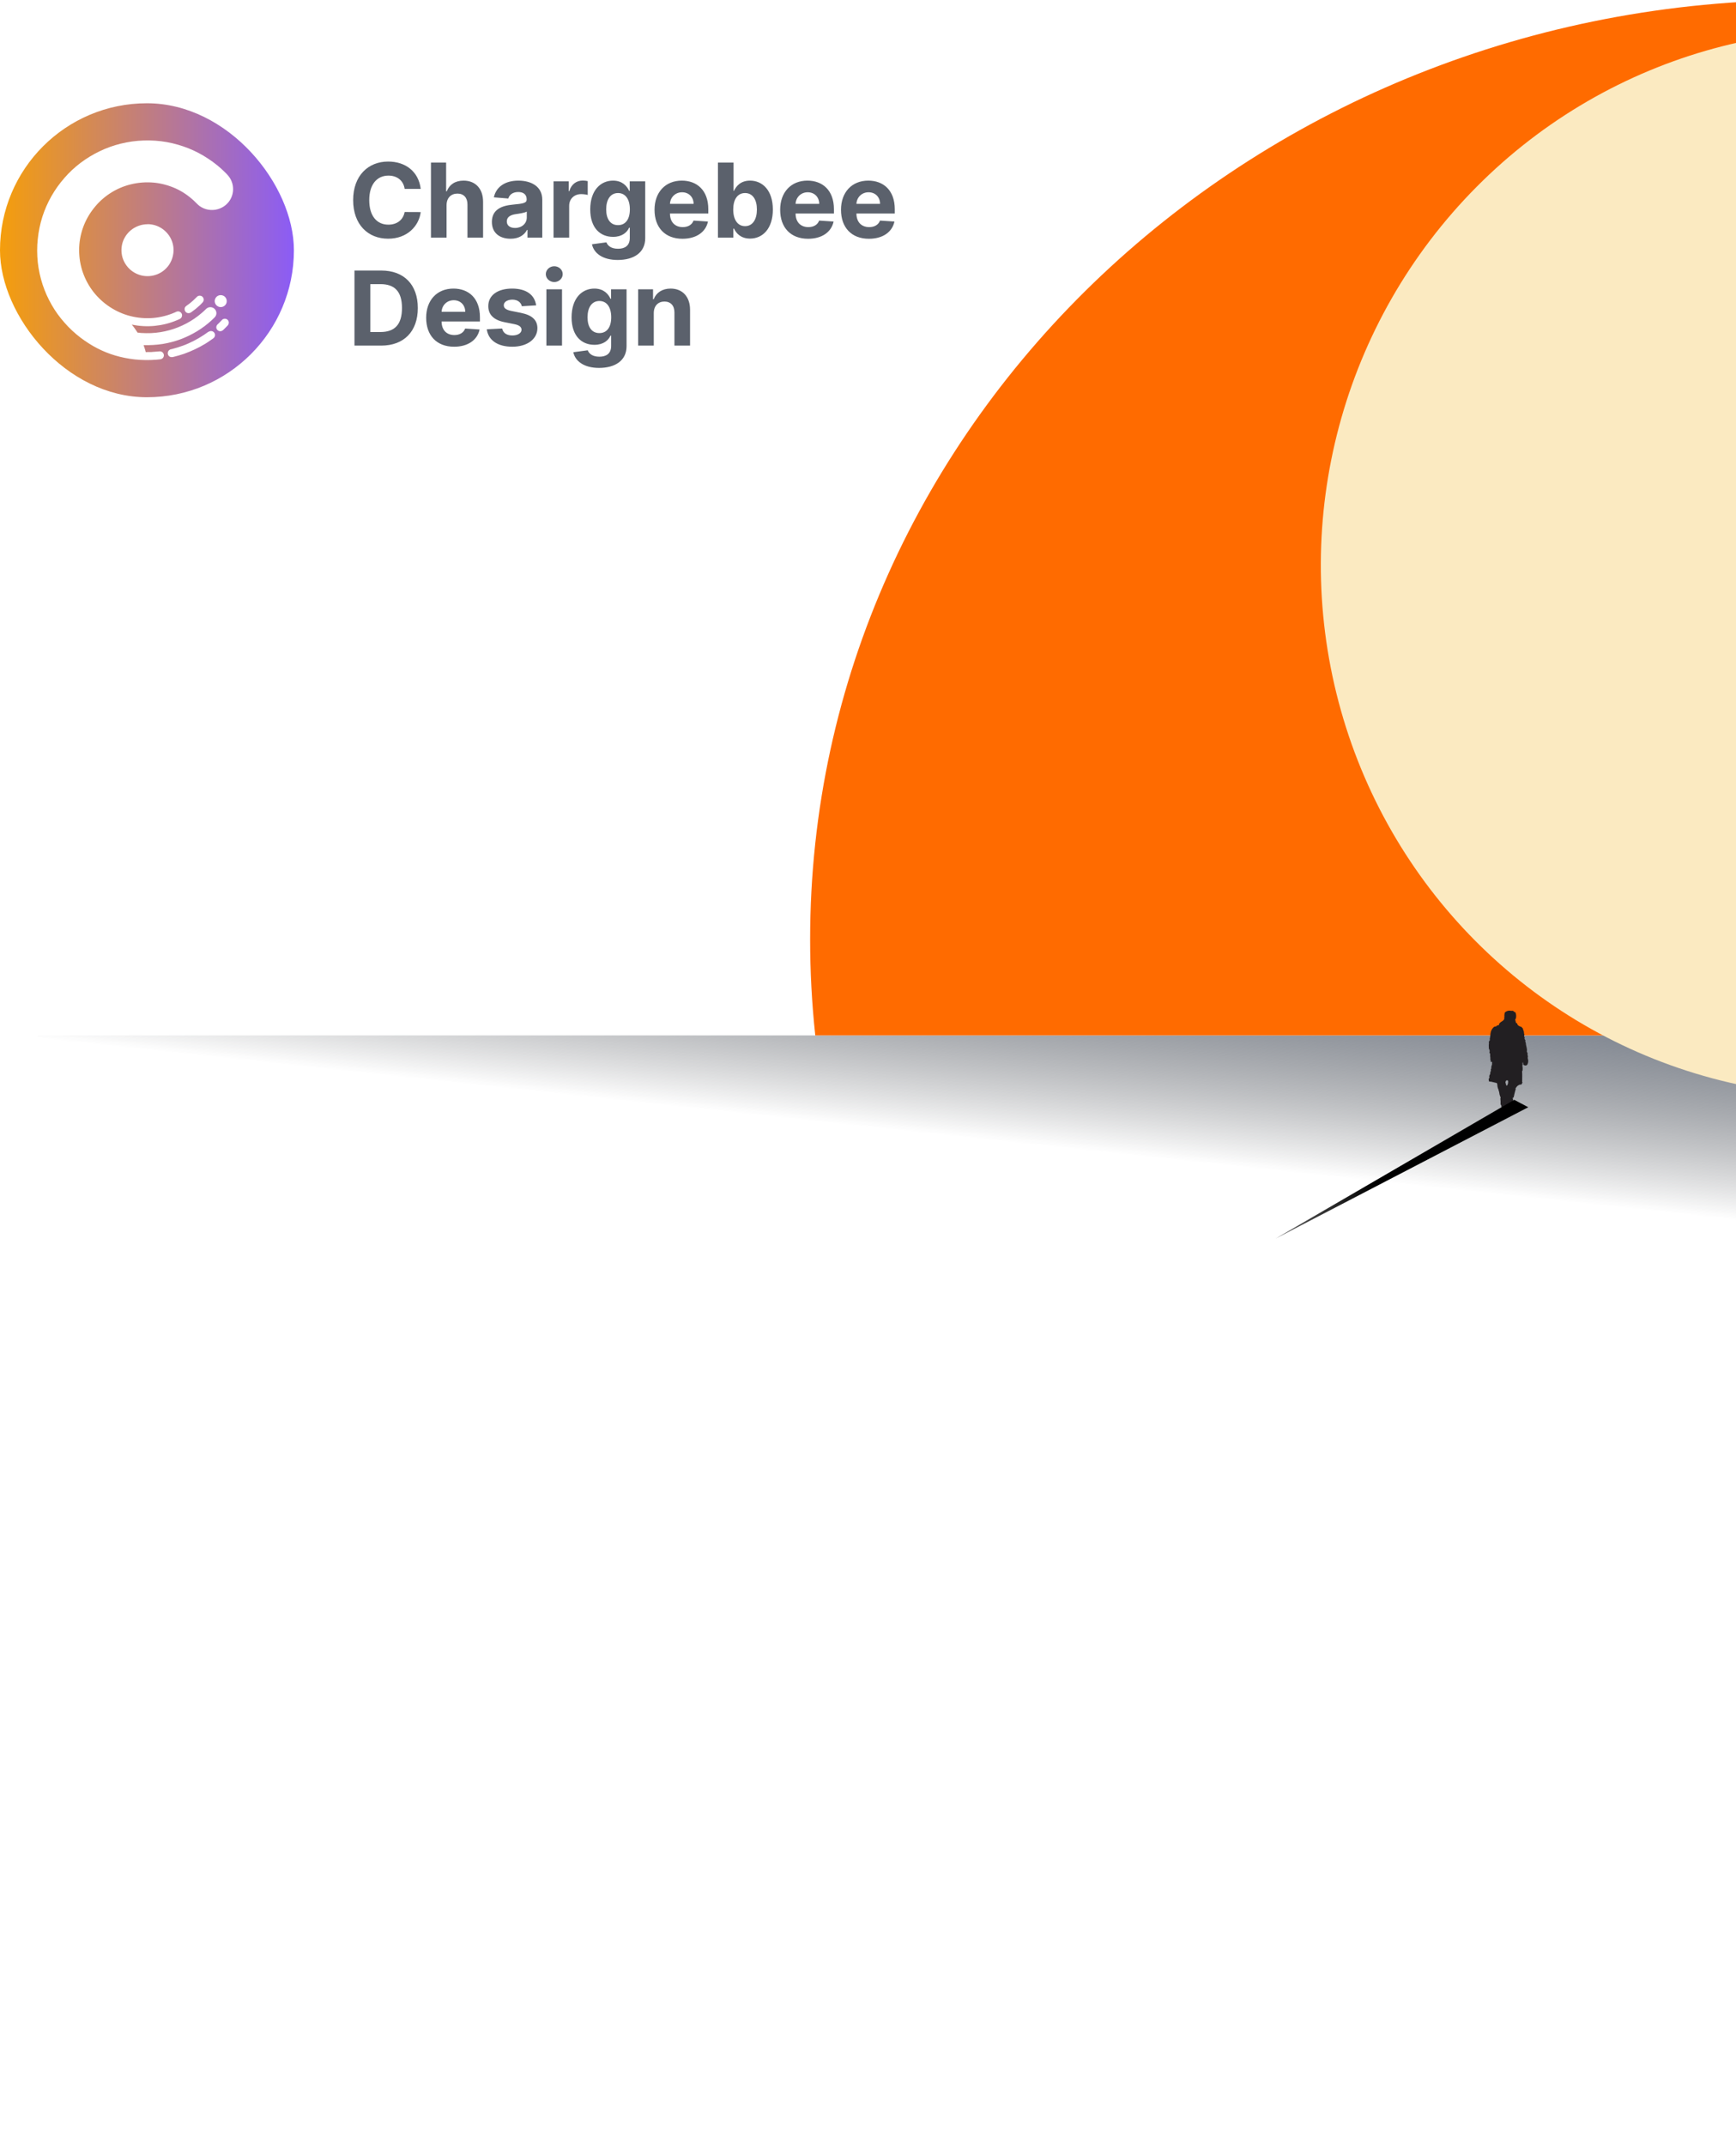 <svg width="370" height="457" viewBox="0 0 370 457" fill="none" xmlns="http://www.w3.org/2000/svg">
<rect y="22" width="62.64" height="62.64" rx="31.32" fill="url(#paint0_linear_66_447)"/>
<path d="M47.754 63.092C47.178 62.699 48.354 63.486 47.754 63.092C48.263 63.42 48.461 64.092 48.23 64.649C48.025 65.141 47.523 65.452 46.997 65.427C46.446 65.403 45.969 65.034 45.821 64.526C45.656 64.002 45.862 63.437 46.298 63.117C46.725 62.814 47.326 62.806 47.762 63.101L47.754 63.092ZM31.355 75.005C31.651 75.005 31.931 75.005 32.235 75.005C32.811 74.973 33.403 74.924 33.979 74.866C33.025 74.973 34.447 74.809 33.979 74.866C34.554 74.784 35.048 75.341 34.908 75.907C34.842 76.169 34.661 76.398 34.415 76.48C34.25 76.562 34.086 76.562 33.921 76.579C33.732 76.603 33.535 76.62 33.346 76.636C31.783 76.767 30.221 76.742 28.683 76.579C27.285 76.415 25.887 76.144 24.546 75.743C23.23 75.358 21.964 74.841 20.739 74.211C19.505 73.58 18.337 72.818 17.235 71.999C15.977 71.04 14.809 69.966 13.781 68.787C12.737 67.623 11.808 66.345 11.035 64.993C10.237 63.6 9.579 62.15 9.086 60.651C8.576 59.094 8.23 57.496 8.05 55.882C7.885 54.244 7.869 52.58 8.05 50.934C8.214 49.319 8.543 47.722 9.036 46.165C9.53 44.649 10.171 43.183 10.961 41.798C11.742 40.422 12.671 39.127 13.716 37.931C14.735 36.751 15.895 35.669 17.145 34.719C18.403 33.769 19.776 32.933 21.199 32.245C22.655 31.54 24.176 30.991 25.747 30.606C27.351 30.213 28.987 29.983 30.632 29.934C32.276 29.877 33.938 29.992 35.566 30.278C37.145 30.565 38.691 31.016 40.188 31.606C41.651 32.196 43.066 32.933 44.382 33.818C45.697 34.678 46.931 35.678 48.041 36.792C48.51 37.259 48.946 37.742 49.234 38.349C49.48 38.865 49.645 39.43 49.67 40.012C49.752 41.192 49.341 42.372 48.543 43.257C47.622 44.281 46.24 44.838 44.867 44.731C44.209 44.69 43.551 44.502 42.975 44.174C42.663 44.01 42.383 43.797 42.137 43.56C41.849 43.289 41.586 43.002 41.298 42.74C40.147 41.675 38.831 40.774 37.4 40.135C35.92 39.479 34.341 39.053 32.737 38.906C31.092 38.767 29.431 38.889 27.828 39.291C26.265 39.676 24.785 40.323 23.444 41.2C22.128 42.06 20.953 43.134 19.99 44.371C19.003 45.616 18.214 47.017 17.688 48.517C17.145 50.049 16.865 51.663 16.865 53.269C16.865 54.907 17.128 56.546 17.671 58.078C18.189 59.553 18.954 60.962 19.924 62.208C20.895 63.437 22.063 64.518 23.378 65.386C24.719 66.271 26.207 66.943 27.762 67.337C29.357 67.746 31.026 67.885 32.671 67.746C34.275 67.607 35.846 67.197 37.318 66.55C37.482 66.468 37.622 66.386 37.786 66.362C37.918 66.329 38.066 66.337 38.197 66.378C38.477 66.46 38.691 66.689 38.773 66.951C38.855 67.23 38.773 67.525 38.609 67.738C38.502 67.861 38.362 67.935 38.222 68.008C38.058 68.09 37.869 68.172 37.688 68.238C36.207 68.869 34.612 69.262 33 69.426C31.355 69.59 29.694 69.491 28.082 69.164C28.288 69.409 28.494 69.655 28.674 69.917C28.864 70.18 29.045 70.442 29.226 70.72C29.242 70.761 29.308 70.868 29.308 70.868C29.308 70.868 29.341 70.868 29.39 70.868C29.472 70.884 29.555 70.892 29.637 70.901C29.801 70.925 29.966 70.933 30.13 70.95C30.821 70.991 31.503 70.999 32.186 70.974C33.526 70.917 34.859 70.704 36.15 70.343C37.408 69.999 38.617 69.508 39.768 68.893C40.895 68.295 41.947 67.582 42.918 66.747C43.165 66.55 43.387 66.337 43.617 66.124C43.822 65.936 44.004 65.714 44.258 65.583C44.694 65.362 45.245 65.419 45.632 65.722C46.018 66.034 46.207 66.542 46.084 67.033C46.018 67.279 45.887 67.484 45.706 67.664C45.484 67.885 45.254 68.099 45.023 68.32C44.094 69.164 43.074 69.926 41.98 70.589C40.887 71.245 39.727 71.818 38.526 72.269C37.276 72.728 35.994 73.072 34.686 73.285C33.337 73.49 31.972 73.572 30.607 73.531C30.714 73.826 30.813 74.129 30.903 74.432C30.944 74.571 30.985 74.71 31.018 74.841C31.018 74.891 31.059 75.022 31.059 75.022H31.331L31.355 75.005ZM44.456 70.696C42.046 72.498 44.834 70.417 44.456 70.696C44.587 70.614 44.744 70.548 44.9 70.532C45.229 70.507 45.541 70.671 45.706 70.942C45.87 71.228 45.87 71.597 45.681 71.859C45.574 72.023 45.418 72.105 45.27 72.22C45.105 72.343 44.925 72.466 44.752 72.58C44.423 72.826 44.069 73.039 43.724 73.26C42.309 74.112 40.813 74.817 39.258 75.374C38.485 75.644 37.696 75.866 36.89 76.062C36.528 76.144 36.175 76.087 35.936 75.792C35.73 75.522 35.689 75.153 35.854 74.858C35.911 74.719 36.018 74.612 36.158 74.53C36.322 74.424 36.504 74.399 36.676 74.366C37.087 74.26 37.482 74.145 37.877 74.022C38.658 73.776 39.439 73.498 40.179 73.162C41.693 72.49 43.123 71.654 44.439 70.671L44.456 70.696ZM47.293 68.18C46.997 68.484 47.622 67.828 47.293 68.18C47.671 67.771 48.362 67.836 48.65 68.311C48.765 68.508 48.798 68.746 48.732 68.967C48.675 69.237 48.453 69.426 48.263 69.622C48.05 69.852 47.819 70.073 47.589 70.294C47.375 70.491 47.112 70.606 46.824 70.565C46.314 70.483 45.985 69.975 46.133 69.499C46.216 69.221 46.429 69.057 46.627 68.869C46.857 68.647 47.087 68.41 47.309 68.18H47.293ZM41.947 63.264C41.125 64.125 42.276 62.92 41.947 63.264C42.227 62.969 42.688 62.912 43.017 63.125C43.37 63.338 43.51 63.781 43.37 64.157C43.288 64.338 43.148 64.485 43 64.624C42.86 64.788 42.704 64.928 42.548 65.083C42.276 65.329 41.997 65.575 41.701 65.821C41.388 66.067 41.068 66.312 40.747 66.534C40.418 66.779 39.966 66.796 39.645 66.534C39.365 66.288 39.275 65.894 39.398 65.55C39.48 65.386 39.587 65.264 39.727 65.165C39.892 65.042 40.072 64.919 40.245 64.788C40.862 64.33 41.429 63.805 41.972 63.256L41.947 63.264ZM31.438 47.763C31.726 47.763 32.013 47.779 32.293 47.828C33.403 47.992 34.456 48.517 35.27 49.303C36.092 50.073 36.651 51.089 36.882 52.195C37.112 53.326 36.964 54.522 36.495 55.579C36.043 56.595 35.278 57.464 34.324 58.037C33.337 58.635 32.161 58.914 31.01 58.824C29.875 58.742 28.79 58.291 27.901 57.57C27.038 56.857 26.405 55.891 26.092 54.817C25.78 53.703 25.821 52.498 26.216 51.409C26.602 50.368 27.309 49.442 28.222 48.803C29.16 48.148 30.295 47.779 31.43 47.779L31.438 47.763Z" fill="white"/>
<path d="M89.668 40.242C89.222 36.546 86.425 34.421 82.722 34.421C78.496 34.421 75.269 37.406 75.269 42.64C75.269 47.859 78.441 50.859 82.722 50.859C86.824 50.859 89.3 48.132 89.668 45.187L86.246 45.171C85.925 46.882 84.582 47.867 82.777 47.867C80.347 47.867 78.699 46.062 78.699 42.64C78.699 39.312 80.324 37.414 82.8 37.414C84.652 37.414 85.988 38.484 86.246 40.242H89.668ZM95.179 43.703C95.187 42.156 96.132 41.249 97.492 41.249C98.843 41.249 99.64 42.117 99.632 43.593V50.64H102.96V42.999C102.968 40.187 101.312 38.484 98.812 38.484C96.992 38.484 95.773 39.343 95.226 40.757H95.085V34.64H91.851V50.64H95.179V43.703ZM108.821 50.867C110.595 50.867 111.743 50.093 112.329 48.976H112.423V50.64H115.579V42.546C115.579 39.687 113.157 38.484 110.485 38.484C107.61 38.484 105.72 39.859 105.259 42.046L108.337 42.296C108.564 41.499 109.275 40.914 110.47 40.914C111.603 40.914 112.251 41.484 112.251 42.468V42.515C112.251 43.289 111.431 43.39 109.345 43.593C106.97 43.812 104.837 44.609 104.837 47.289C104.837 49.664 106.532 50.867 108.821 50.867ZM109.775 48.57C108.751 48.57 108.017 48.093 108.017 47.179C108.017 46.242 108.79 45.781 109.962 45.617C110.689 45.515 111.876 45.343 112.275 45.078V46.351C112.275 47.609 111.235 48.57 109.775 48.57ZM117.981 50.64H121.309V43.851C121.309 42.374 122.387 41.359 123.856 41.359C124.317 41.359 124.95 41.437 125.262 41.539V38.585C124.966 38.515 124.552 38.468 124.216 38.468C122.872 38.468 121.77 39.249 121.333 40.734H121.208V38.64H117.981V50.64ZM131.651 55.39C135.081 55.39 137.518 53.828 137.518 50.757V38.64H134.213V40.656H134.088C133.643 39.679 132.666 38.484 130.659 38.484C128.026 38.484 125.799 40.531 125.799 44.617C125.799 48.609 127.963 50.468 130.666 50.468C132.581 50.468 133.651 49.507 134.088 48.515H134.229V50.71C134.229 52.359 133.174 52.999 131.729 52.999C130.26 52.999 129.518 52.359 129.245 51.632L126.166 52.046C126.565 53.937 128.416 55.39 131.651 55.39ZM131.721 47.968C130.088 47.968 129.198 46.671 129.198 44.601C129.198 42.562 130.073 41.132 131.721 41.132C133.338 41.132 134.245 42.499 134.245 44.601C134.245 46.718 133.323 47.968 131.721 47.968ZM145.455 50.874C148.424 50.874 150.424 49.429 150.893 47.203L147.815 46.999C147.479 47.914 146.619 48.39 145.51 48.39C143.846 48.39 142.791 47.289 142.791 45.499V45.492H150.963V44.578C150.963 40.499 148.494 38.484 145.322 38.484C141.791 38.484 139.502 40.992 139.502 44.695C139.502 48.499 141.76 50.874 145.455 50.874ZM142.791 43.429C142.861 42.062 143.901 40.968 145.377 40.968C146.822 40.968 147.822 41.999 147.83 43.429H142.791ZM153.017 50.64H156.299V48.718H156.447C156.908 49.718 157.916 50.835 159.853 50.835C162.588 50.835 164.721 48.671 164.721 44.656C164.721 40.531 162.494 38.484 159.861 38.484C157.853 38.484 156.892 39.679 156.447 40.656H156.346V34.64H153.017V50.64ZM156.275 44.64C156.275 42.499 157.181 41.132 158.799 41.132C160.447 41.132 161.322 42.562 161.322 44.64C161.322 46.734 160.431 48.187 158.799 48.187C157.197 48.187 156.275 46.781 156.275 44.64ZM172.23 50.874C175.199 50.874 177.199 49.429 177.667 47.203L174.589 46.999C174.253 47.914 173.394 48.39 172.285 48.39C170.621 48.39 169.566 47.289 169.566 45.499V45.492H177.738V44.578C177.738 40.499 175.269 38.484 172.097 38.484C168.566 38.484 166.277 40.992 166.277 44.695C166.277 48.499 168.535 50.874 172.23 50.874ZM169.566 43.429C169.636 42.062 170.675 40.968 172.152 40.968C173.597 40.968 174.597 41.999 174.605 43.429H169.566ZM185.198 50.874C188.167 50.874 190.167 49.429 190.636 47.203L187.558 46.999C187.222 47.914 186.362 48.39 185.253 48.39C183.589 48.39 182.534 47.289 182.534 45.499V45.492H190.706V44.578C190.706 40.499 188.237 38.484 185.066 38.484C181.534 38.484 179.245 40.992 179.245 44.695C179.245 48.499 181.503 50.874 185.198 50.874ZM182.534 43.429C182.605 42.062 183.644 40.968 185.12 40.968C186.566 40.968 187.566 41.999 187.573 43.429H182.534ZM81.222 73.64C86.097 73.64 89.05 70.624 89.05 65.624C89.05 60.64 86.097 57.64 81.269 57.64H75.55V73.64H81.222ZM78.933 70.742V60.539H81.09C84.09 60.539 85.675 62.07 85.675 65.624C85.675 69.195 84.09 70.742 81.082 70.742H78.933ZM96.783 73.874C99.751 73.874 101.751 72.429 102.22 70.203L99.142 69.999C98.806 70.914 97.947 71.39 96.837 71.39C95.173 71.39 94.119 70.289 94.119 68.499V68.492H102.29V67.578C102.29 63.499 99.822 61.484 96.65 61.484C93.119 61.484 90.829 63.992 90.829 67.695C90.829 71.499 93.087 73.874 96.783 73.874ZM94.119 66.429C94.189 65.062 95.228 63.968 96.704 63.968C98.15 63.968 99.15 64.999 99.158 66.429H94.119ZM114.267 65.062C113.97 62.851 112.189 61.484 109.157 61.484C106.087 61.484 104.064 62.906 104.071 65.218C104.064 67.015 105.196 68.179 107.54 68.648L109.618 69.062C110.665 69.273 111.142 69.656 111.157 70.257C111.142 70.968 110.368 71.476 109.204 71.476C108.017 71.476 107.228 70.968 107.025 69.992L103.751 70.164C104.064 72.46 106.017 73.874 109.196 73.874C112.306 73.874 114.532 72.289 114.54 69.921C114.532 68.187 113.4 67.148 111.071 66.671L108.9 66.234C107.782 65.992 107.368 65.609 107.376 65.031C107.368 64.312 108.181 63.843 109.212 63.843C110.368 63.843 111.056 64.476 111.22 65.249L114.267 65.062ZM116.456 73.64H119.784V61.64H116.456V73.64ZM118.128 60.093C119.12 60.093 119.932 59.335 119.932 58.406C119.932 57.484 119.12 56.726 118.128 56.726C117.143 56.726 116.331 57.484 116.331 58.406C116.331 59.335 117.143 60.093 118.128 60.093ZM127.676 78.39C131.106 78.39 133.543 76.828 133.543 73.757V61.64H130.239V63.656H130.114C129.668 62.679 128.692 61.484 126.684 61.484C124.051 61.484 121.825 63.531 121.825 67.617C121.825 71.609 123.989 73.468 126.692 73.468C128.606 73.468 129.676 72.507 130.114 71.515H130.254V73.71C130.254 75.359 129.2 75.999 127.754 75.999C126.286 75.999 125.543 75.359 125.27 74.632L122.192 75.046C122.59 76.937 124.442 78.39 127.676 78.39ZM127.747 70.968C126.114 70.968 125.223 69.671 125.223 67.601C125.223 65.562 126.098 64.132 127.747 64.132C129.364 64.132 130.27 65.499 130.27 67.601C130.27 69.718 129.348 70.968 127.747 70.968ZM139.34 66.703C139.348 65.156 140.27 64.249 141.613 64.249C142.949 64.249 143.754 65.124 143.746 66.593V73.64H147.074V65.999C147.074 63.203 145.434 61.484 142.934 61.484C141.152 61.484 139.863 62.359 139.324 63.757H139.184V61.64H136.012V73.64H139.34V66.703Z" fill="#5B616C"/>
<rect x="8" y="220.611" width="388.444" height="47.5" fill="url(#paint1_linear_66_447)"/>
<path d="M597 200.15C597 89.613 502.007 0 384.833 0C267.66 0 172.667 89.613 172.667 200.15C172.666 206.983 173.031 213.813 173.763 220.611H595.904C596.635 213.813 597.001 206.983 597 200.15Z" fill="#FF6B00"/>
<g filter="url(#filter0_f_66_447)">
<ellipse cx="394.378" cy="119.974" rx="113.65" ry="112.807" transform="rotate(-75 394.378 119.974)" fill="#FBEAC1"/>
</g>
<path d="M325.632 225.537L325.613 225.309C325.572 225.278 325.546 225.236 325.538 225.19C325.546 225.236 325.572 225.278 325.613 225.309C325.672 225.142 325.66 224.962 325.579 224.802C325.579 224.773 325.579 224.741 325.563 224.712H325.473H325.563C325.59 224.619 325.595 224.522 325.577 224.427C325.56 224.333 325.52 224.242 325.46 224.16C325.46 224.113 325.438 224.065 325.426 224.02C325.413 223.975 325.426 223.885 325.448 223.816V223.649C325.423 223.187 325.22 222.747 325.208 222.283L325.148 222.094C325.23 222.025 325.148 222.004 325.098 221.983C325.098 221.951 325.098 221.919 325.077 221.887C325.115 221.815 325.126 221.733 325.108 221.655C325.09 221.577 325.045 221.505 324.977 221.45C324.955 221.381 324.93 221.312 324.908 221.243C324.952 221.139 325.102 221.023 324.855 220.956C324.855 220.925 324.855 220.89 324.855 220.856V220.757C324.855 220.691 324.855 220.625 324.855 220.556C324.889 220.502 324.903 220.442 324.896 220.381C324.89 220.321 324.862 220.264 324.818 220.216L324.799 219.967C324.811 219.956 324.819 219.943 324.823 219.928C324.828 219.914 324.828 219.899 324.825 219.884C324.822 219.87 324.815 219.856 324.804 219.844C324.794 219.832 324.78 219.823 324.765 219.816C324.74 219.619 324.678 219.428 324.581 219.248C324.592 219.227 324.597 219.204 324.595 219.181C324.594 219.158 324.587 219.136 324.574 219.116C324.561 219.095 324.543 219.078 324.521 219.065C324.499 219.051 324.474 219.042 324.447 219.039C324.437 219.026 324.429 219.013 324.422 218.999C324.366 218.758 324.082 218.763 323.898 218.67C323.649 218.545 323.427 218.429 323.383 218.158C323.381 218.108 323.357 218.061 323.316 218.026C323.275 217.991 323.22 217.97 323.162 217.967L323.115 217.943H323.006C323.064 218.042 323.113 218.145 323.153 218.251C323.113 218.145 323.064 218.042 323.006 217.943H323.115L322.947 217.264C322.947 217.23 322.947 217.198 322.963 217.163C322.978 217.129 323.047 217.108 323.056 217.076C323.194 216.656 323.183 216.212 323.025 215.797C323.011 215.745 322.977 215.698 322.929 215.663C322.88 215.628 322.82 215.607 322.757 215.604L322.685 215.548C322.635 215.467 322.551 215.404 322.449 215.373C322.347 215.343 322.236 215.345 322.136 215.381L322.027 215.362C321.789 215.314 321.54 215.325 321.309 215.394C321.078 215.463 320.875 215.586 320.724 215.75C320.715 215.764 320.709 215.779 320.705 215.795C320.632 216.097 320.609 216.407 320.636 216.715L320.608 216.861C320.552 216.896 320.552 216.933 320.608 216.967L320.636 217.063C320.545 217.28 320.373 217.466 320.147 217.593C319.813 217.797 319.473 218.031 319.448 218.437L319.42 218.455C319.205 218.455 318.996 218.471 318.899 218.675L318.796 218.71C318.706 218.701 318.615 218.713 318.531 218.745C318.448 218.776 318.376 218.825 318.322 218.887C318.07 219.135 317.886 219.426 317.783 219.742C317.593 220.272 317.683 220.802 317.518 221.333C317.512 221.406 317.522 221.48 317.546 221.55L317.515 221.686C317.507 221.8 317.491 221.915 317.468 222.028C317.491 221.915 317.507 221.8 317.515 221.686C317.247 221.877 317.343 222.137 317.34 222.375C317.31 222.529 317.299 222.684 317.306 222.84C317.356 223.129 317.228 223.447 317.481 223.707C317.481 223.824 317.481 223.938 317.496 224.054C317.474 224.176 317.368 224.32 317.543 224.412C317.562 224.458 317.58 224.503 317.596 224.548L317.615 224.935C317.524 224.972 317.537 225.007 317.615 225.036C317.615 225.195 317.643 225.354 317.658 225.516C317.631 225.566 317.62 225.62 317.626 225.675C317.632 225.729 317.655 225.782 317.693 225.826C317.693 225.887 317.714 225.948 317.724 226.007L317.677 226.171L317.789 226.216C317.814 226.277 317.852 226.293 317.911 226.245H317.942H318.001C318.029 226.119 318.029 225.989 318.001 225.863C318.029 225.989 318.029 226.119 318.001 226.245C318.001 226.25 318.003 226.255 318.007 226.26C318.01 226.264 318.015 226.267 318.02 226.269C318.02 226.463 318.02 226.656 317.998 226.847C317.975 226.859 317.959 226.877 317.951 226.899C317.944 226.921 317.946 226.944 317.958 226.964L317.939 227.057C317.909 227.074 317.886 227.099 317.874 227.128C317.861 227.157 317.86 227.189 317.87 227.219C317.87 227.261 317.87 227.301 317.87 227.343L317.942 227.359L317.87 227.343C317.849 227.375 317.836 227.41 317.833 227.446C317.83 227.483 317.836 227.519 317.852 227.553L317.833 227.696C317.686 227.821 317.749 227.961 317.771 228.107V228.128L317.742 228.248H317.727C317.668 228.264 317.64 228.293 317.668 228.346C317.696 228.399 317.668 228.447 317.668 228.497C317.555 228.553 317.558 228.622 317.636 228.701C317.636 228.749 317.636 228.797 317.615 228.845V228.993V228.845C317.523 228.949 317.461 229.07 317.43 229.198C317.4 229.326 317.403 229.458 317.44 229.585V229.677C317.369 229.728 317.319 229.796 317.294 229.872C317.27 229.947 317.273 230.028 317.303 230.102C317.343 230.242 317.265 230.463 317.571 230.46H317.789C318.057 230.524 318.319 230.598 318.588 230.654C319.115 230.76 319.09 230.757 319.136 231.203C319.153 231.558 319.246 231.908 319.411 232.234C319.411 232.311 319.411 232.388 319.426 232.465C319.464 232.501 319.493 232.543 319.511 232.588C319.528 232.634 319.535 232.682 319.529 232.73C319.557 233.063 319.639 233.39 319.772 233.704C319.791 233.736 319.807 233.77 319.825 233.805V233.956C319.807 234.001 319.763 234.049 319.772 234.088C319.825 234.457 319.841 234.829 319.819 235.2C319.819 235.29 319.819 235.38 319.928 235.436L319.994 235.629C319.907 235.717 319.975 235.781 320.038 235.844C320.1 235.908 320.153 235.948 320.119 236.017C320.038 236.173 320.181 236.205 320.287 236.282C320.802 236.619 321.391 236.306 321.927 236.43C321.943 236.43 321.965 236.43 321.983 236.415C322.274 236.335 322.548 236.216 322.794 236.062C322.953 235.945 323.106 235.85 323.034 235.667C322.963 235.484 322.975 235.152 322.591 235.099C322.528 235.047 322.478 234.984 322.446 234.915C322.413 234.845 322.398 234.771 322.401 234.696C322.504 234.495 322.511 234.267 322.42 234.062V233.921C322.517 233.895 322.57 233.823 322.638 233.767C322.638 233.717 322.638 233.664 322.623 233.614L322.651 233.569C322.738 233.531 322.747 233.484 322.691 233.417C322.794 233.006 322.9 232.595 323.003 232.184C323.084 232.147 323.084 232.094 323.031 232.038C323.031 231.956 323.05 231.876 323.056 231.797C323.084 231.773 323.121 231.757 323.14 231.728C323.22 231.577 323.335 231.442 323.478 231.33C323.621 231.218 323.789 231.132 323.973 231.078L324.222 231.091C324.324 230.996 324.395 230.88 324.428 230.754C324.547 230.709 324.55 230.661 324.428 230.614C324.428 230.457 324.428 230.303 324.428 230.147C324.428 229.529 324.462 228.908 324.406 228.29C324.422 228.242 324.441 228.195 324.459 228.147C324.491 228.127 324.514 228.098 324.524 228.065C324.534 228.032 324.529 227.997 324.512 227.967L324.531 227.436L324.484 227.367C324.484 227.216 324.484 227.065 324.484 226.914C324.518 226.875 324.536 226.829 324.536 226.781C324.536 226.733 324.518 226.687 324.484 226.648L324.419 226.781C324.357 227.087 324.341 227.398 324.372 227.707C324.341 227.398 324.357 227.087 324.419 226.781L324.484 226.648C324.484 226.603 324.484 226.561 324.484 226.516C324.581 226.447 324.512 226.335 324.578 226.251C324.621 226.383 324.562 226.516 324.653 226.635C324.6 226.871 324.771 226.956 324.999 227.006C325.105 227.038 325.221 227.033 325.323 226.994C325.425 226.954 325.506 226.883 325.548 226.794C325.747 226.396 325.777 225.952 325.632 225.537ZM324.609 225.505C324.61 225.501 324.61 225.496 324.609 225.492C324.61 225.496 324.61 225.501 324.609 225.505ZM317.951 227.709C317.966 227.726 317.974 227.746 317.974 227.766C317.974 227.787 317.966 227.807 317.951 227.823C317.963 227.808 317.97 227.79 317.97 227.772C317.97 227.753 317.963 227.735 317.951 227.72V227.709ZM318.064 227.067C318.065 227.077 318.065 227.087 318.064 227.097C318.065 227.087 318.065 227.077 318.064 227.067ZM317.979 220.36C317.982 220.454 317.974 220.548 317.955 220.641C317.974 220.548 317.982 220.454 317.979 220.36ZM320.724 217.145C320.711 217.133 320.701 217.119 320.692 217.105C320.701 217.119 320.711 217.133 320.724 217.145C320.792 217.224 320.917 217.28 320.873 217.41C320.917 217.28 320.792 217.224 320.724 217.145ZM321.232 231.261H321.029C320.932 231.081 321.01 230.863 320.858 230.696V230.619C320.879 230.539 320.898 230.46 320.926 230.383C320.97 230.258 321.042 230.16 321.238 230.181C321.435 230.203 321.425 230.317 321.431 230.433C321.447 230.719 321.379 231.004 321.232 231.261ZM320.889 217.498C320.856 217.584 320.802 217.664 320.729 217.731C320.656 217.798 320.567 217.851 320.468 217.885C320.569 217.852 320.661 217.8 320.736 217.733C320.811 217.666 320.868 217.586 320.901 217.498H320.889ZM321.263 231.455V231.585C321.263 231.539 321.263 231.497 321.263 231.455C321.328 231.431 321.391 231.399 321.397 231.338C321.391 231.399 321.328 231.433 321.263 231.455ZM322.863 216.72C322.598 216.673 322.501 216.641 322.47 216.519C322.501 216.641 322.598 216.673 322.863 216.72ZM322.648 217.272C322.651 217.285 322.651 217.299 322.648 217.312V217.455V217.312C322.651 217.299 322.651 217.285 322.648 217.272ZM322.688 217.601C322.685 217.673 322.713 217.744 322.766 217.8C322.713 217.744 322.685 217.673 322.688 217.601ZM322.825 217.819C322.859 217.833 322.889 217.855 322.909 217.882C322.889 217.855 322.859 217.833 322.825 217.819ZM325.473 224.672V224.407C325.429 224.391 325.404 224.37 325.41 224.338C325.41 224.37 325.429 224.391 325.473 224.407V224.672ZM324.93 221.951C324.891 221.834 324.9 221.71 324.955 221.598C324.9 221.71 324.891 221.834 324.93 221.951ZM324.724 221.2C324.787 221.272 324.79 221.367 324.849 221.439C324.79 221.367 324.787 221.272 324.724 221.2C324.724 221.054 324.709 220.909 324.702 220.765L324.724 221.2ZM320.671 217.057C320.719 216.929 320.759 216.799 320.792 216.667C320.759 216.799 320.719 216.929 320.671 217.057ZM320.521 217.503C320.464 217.531 320.412 217.565 320.365 217.604C320.414 217.565 320.468 217.531 320.527 217.503H320.521ZM317.958 220.023C318.036 219.893 318.102 219.758 318.157 219.62C318.102 219.758 318.036 219.893 317.958 220.023V220.169C317.955 220.121 317.961 220.073 317.964 220.028L317.958 220.023ZM317.54 224.06C317.566 224.019 317.581 223.973 317.583 223.927C317.581 223.973 317.566 224.019 317.54 224.06V224.251V224.06ZM318.182 226.553C318.188 226.668 318.146 226.78 318.064 226.871C318.148 226.781 318.193 226.668 318.188 226.553H318.182ZM318.008 227.349V227.372C318.027 227.396 318.039 227.424 318.045 227.452C318.05 227.468 318.05 227.484 318.045 227.5C318.05 227.484 318.05 227.468 318.045 227.452C318.039 227.424 318.027 227.396 318.008 227.372V227.349ZM317.848 228.16C317.961 228.105 317.92 228.044 317.848 227.983C317.848 227.969 317.848 227.953 317.848 227.94C317.85 227.954 317.85 227.968 317.848 227.983C317.911 228.044 317.951 228.105 317.848 228.16L317.83 228.258L317.848 228.16ZM317.658 229.049C317.745 228.947 317.81 228.833 317.852 228.712C317.81 228.833 317.745 228.947 317.658 229.049L317.59 229.192L317.658 229.049ZM317.54 230.03C317.578 230.046 317.611 230.069 317.637 230.098C317.663 230.126 317.681 230.159 317.689 230.195C317.683 230.158 317.667 230.124 317.642 230.094C317.617 230.064 317.584 230.04 317.546 230.022L317.54 230.03ZM317.599 229.452C317.6 229.458 317.6 229.464 317.599 229.471C317.602 229.462 317.604 229.453 317.605 229.444L317.599 229.452ZM322.938 232.067C322.902 231.781 322.941 231.492 323.053 231.221C322.945 231.49 322.908 231.777 322.944 232.059L322.938 232.067ZM324.403 226.174C324.42 226.228 324.427 226.284 324.425 226.341C324.43 226.282 324.425 226.223 324.409 226.166L324.403 226.174ZM324.578 225.545C324.578 225.648 324.596 225.752 324.609 225.855C324.603 225.744 324.593 225.64 324.584 225.537L324.578 225.545ZM324.634 225.959C324.634 226.004 324.649 226.049 324.656 226.094C324.643 226.041 324.643 225.996 324.643 225.951L324.634 225.959ZM325.594 226.322C325.607 226.16 325.586 225.998 325.532 225.842C325.532 225.778 325.532 225.707 325.532 225.646C325.516 225.707 325.532 225.778 325.532 225.842C325.587 225.995 325.61 226.155 325.601 226.314L325.594 226.322Z" fill="#221F22"/>
<g filter="url(#filter1_f_66_447)">
<path d="M325.722 235.912L322.739 234.333L271.889 263.889L325.722 235.912Z" fill="url(#paint2_linear_66_447)"/>
</g>
<defs>
<filter id="filter0_f_66_447" x="58.726" y="-216.407" width="671.303" height="672.764" filterUnits="userSpaceOnUse" color-interpolation-filters="sRGB">
<feFlood flood-opacity="0" result="BackgroundImageFix"/>
<feBlend mode="normal" in="SourceGraphic" in2="BackgroundImageFix" result="shape"/>
<feGaussianBlur stdDeviation="111.38" result="effect1_foregroundBlur_66_447"/>
</filter>
<filter id="filter1_f_66_447" x="257.889" y="220.333" width="81.833" height="57.556" filterUnits="userSpaceOnUse" color-interpolation-filters="sRGB">
<feFlood flood-opacity="0" result="BackgroundImageFix"/>
<feBlend mode="normal" in="SourceGraphic" in2="BackgroundImageFix" result="shape"/>
<feGaussianBlur stdDeviation="7" result="effect1_foregroundBlur_66_447"/>
</filter>
<linearGradient id="paint0_linear_66_447" x1="62.64" y1="53.32" x2="0" y2="53.32" gradientUnits="userSpaceOnUse">
<stop stop-color="#8B5CF6"/>
<stop offset="1" stop-color="#F59E0B"/>
</linearGradient>
<linearGradient id="paint1_linear_66_447" x1="332.783" y1="208.933" x2="327.812" y2="255.402" gradientUnits="userSpaceOnUse">
<stop stop-color="#737C8B"/>
<stop offset="1" stop-color="#202328" stop-opacity="0"/>
</linearGradient>
<linearGradient id="paint2_linear_66_447" x1="297.111" y1="257.05" x2="246.065" y2="296.065" gradientUnits="userSpaceOnUse">
<stop/>
<stop offset="1" stop-opacity="0"/>
</linearGradient>
</defs>
</svg>
